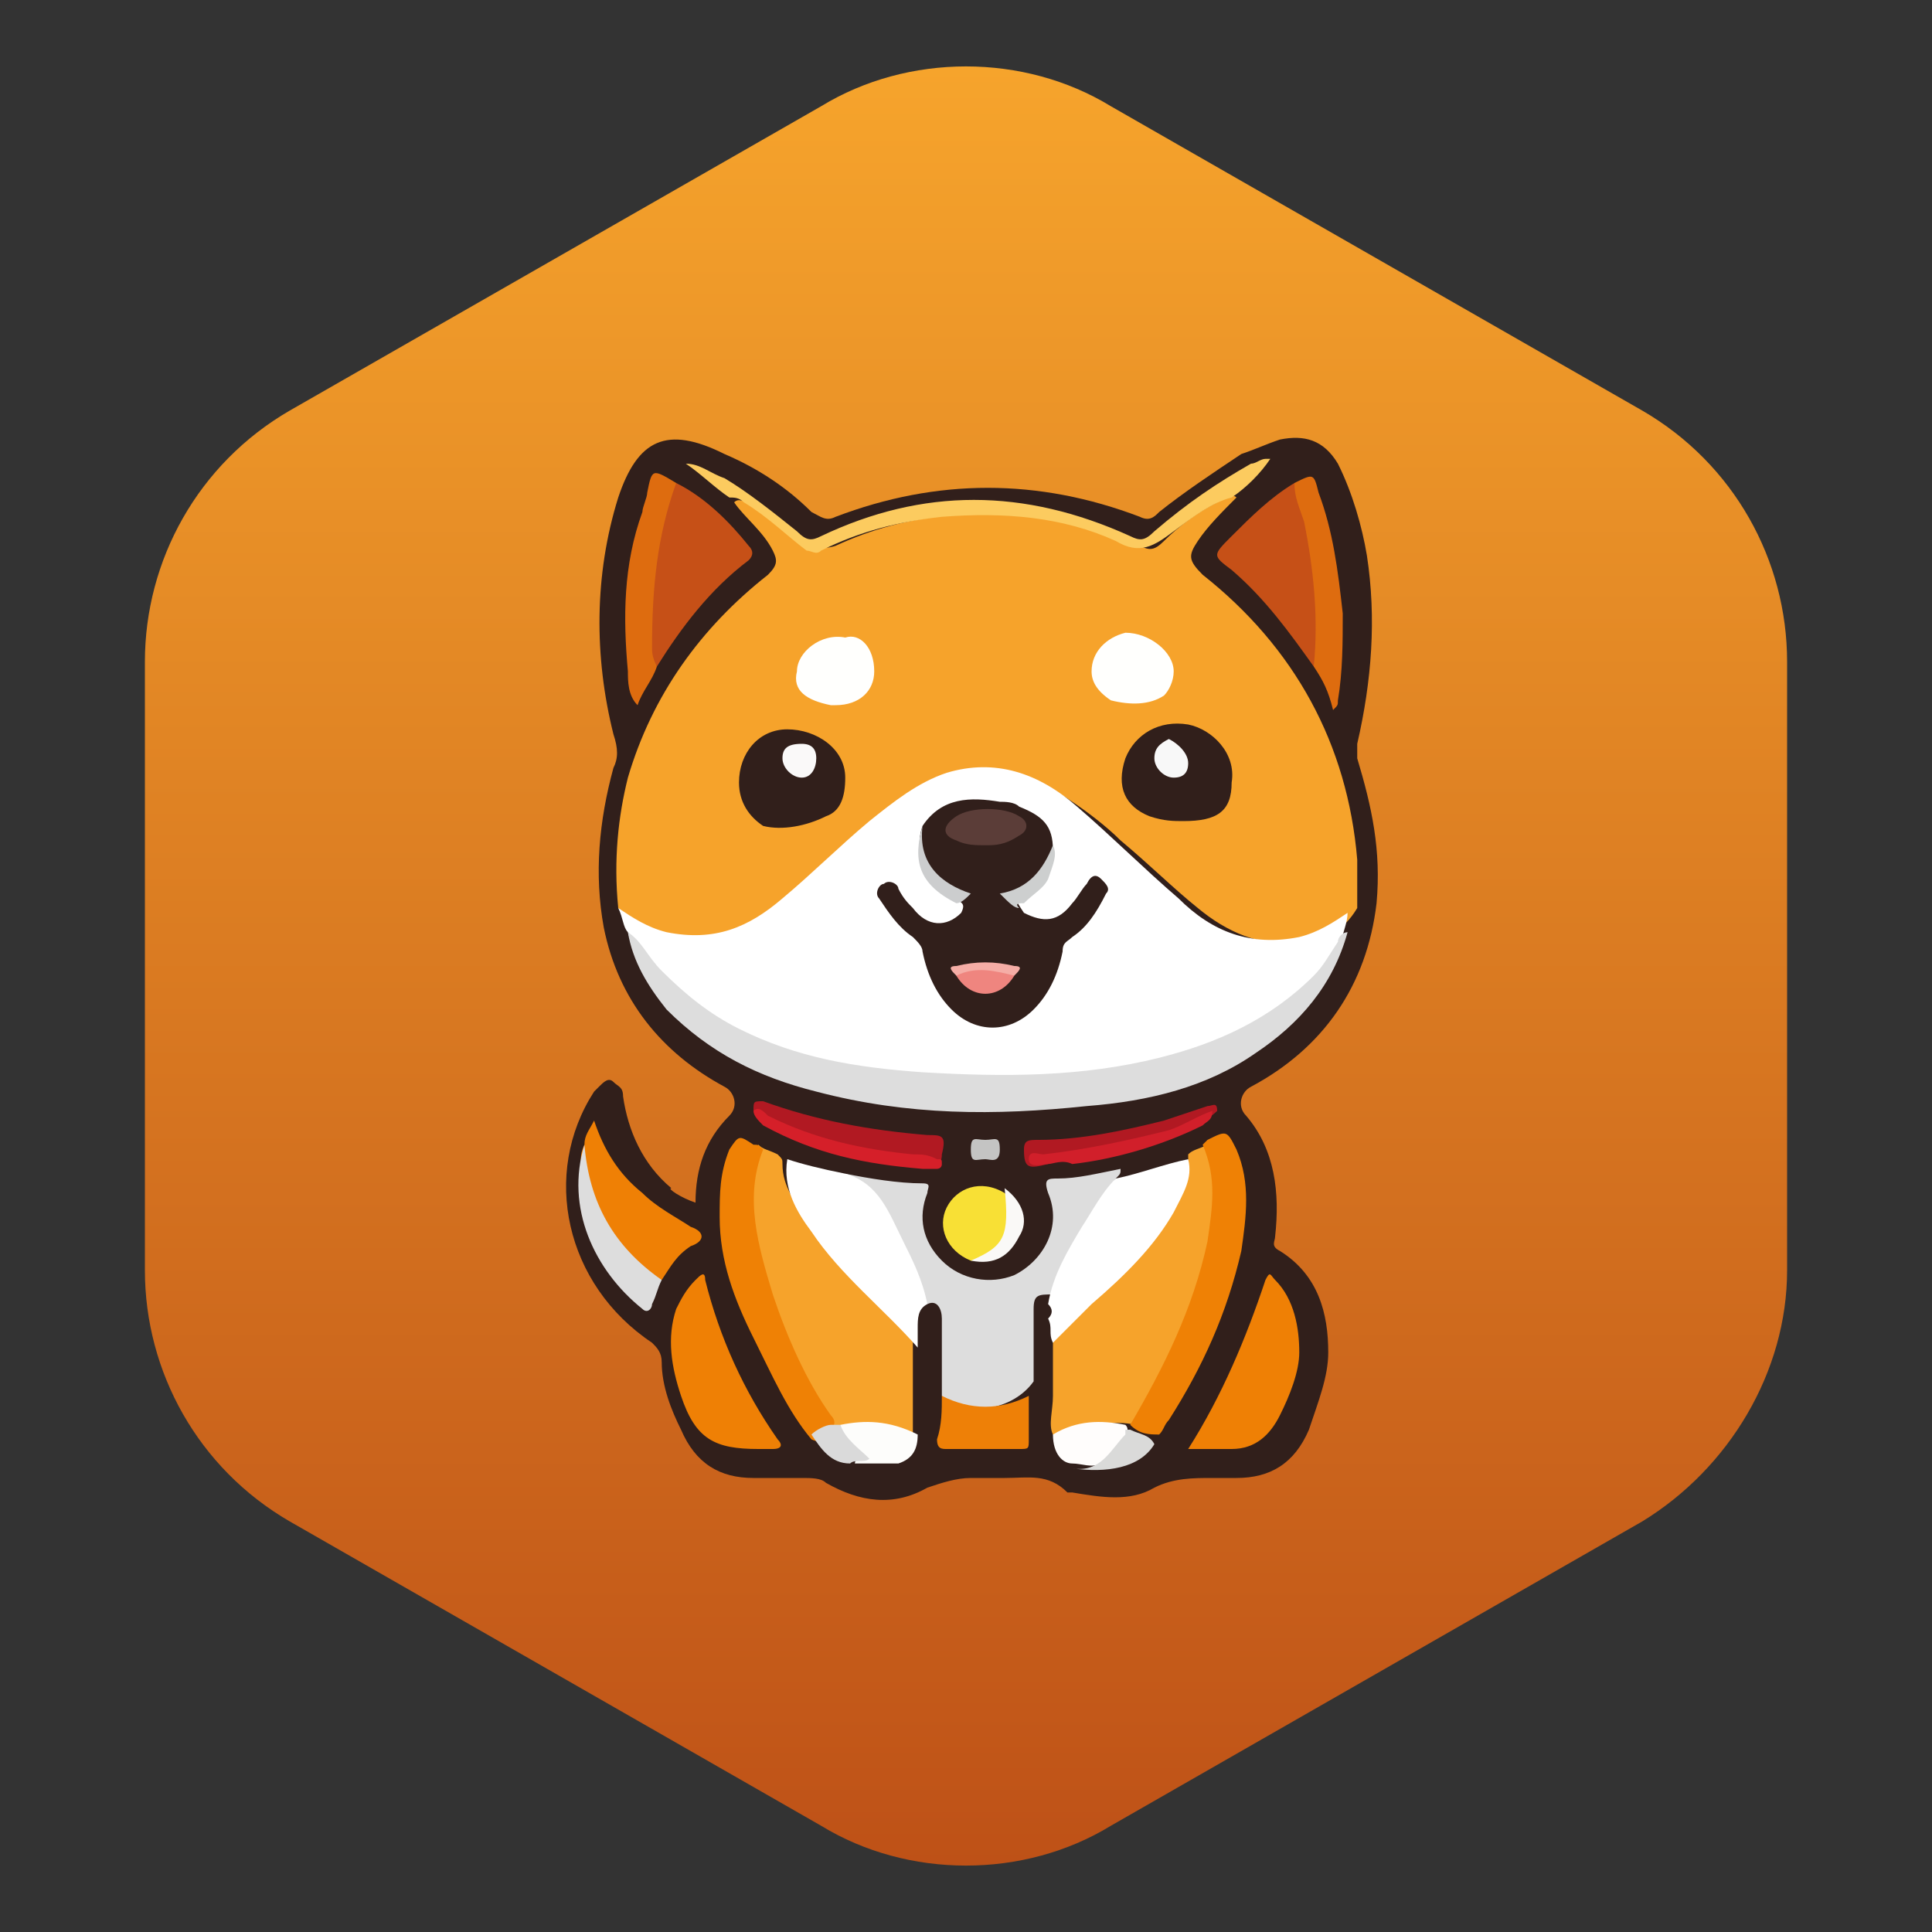 <?xml version="1.0" encoding="utf-8"?>
<!-- Generator: Adobe Illustrator 22.0.0, SVG Export Plug-In . SVG Version: 6.00 Build 0)  -->
<svg version="1.1" id="Layer_1" xmlns="http://www.w3.org/2000/svg" xmlns:xlink="http://www.w3.org/1999/xlink" x="0px" y="0px"
	 viewBox="0 0 40 40" style="enable-background:new 0 0 40 40;" xml:space="preserve">
<rect x="0" y="0" width="40" height="40" fill="#333333" stroke="none"/>
<style type="text/css">
	.st0{fill:url(#SVGID_1_);}
	.st1{fill:#311F1B;}
	.st2{fill:#F6A32B;}
	.st3{fill:#FFFFFF;}
	.st4{fill:#DDDDDD;}
	.st5{fill:#EF8105;}
	.st6{fill:#EF8005;}
	.st7{fill:#C65017;}
	.st8{fill:#FCCB5F;}
	.st9{fill:#DE6C0F;}
	.st10{fill:#EE8007;}
	.st11{fill:#F8E035;}
	.st12{fill:#B11922;}
	.st13{fill:#FDFDFB;}
	.st14{fill:#FFFDFC;}
	.st15{fill:#D11F2A;}
	.st16{fill:#D51F29;}
	.st17{fill:#DADAD9;}
	.st18{fill:#DADADA;}
	.st19{fill:#FAF9F7;}
	.st20{fill:#C4C4C3;}
	.st21{fill:#FFFFFD;}
	.st22{fill:#CCCDCE;}
	.st23{fill:#CDCFCF;}
	.st24{fill:#FAF9F9;}
	.st25{fill:#F8F8F8;}
	.st26{fill:#5B3D38;}
	.st27{fill:#EF857F;}
	.st28{fill:#F5ADA6;}
</style>
<title>babydoge</title>
<linearGradient id="SVGID_1_" gradientUnits="userSpaceOnUse" x1="654.667" y1="-2917.178" x2="617.375" y2="-2917.178" gradientTransform="matrix(0 1 -1 0 -2897.178 -616.042)">
	<stop  offset="0" style="stop-color:#BE5117"/>
	<stop  offset="1" style="stop-color:#F6A42C"/>
</linearGradient>
<path class="st0" d="M37,26.3V13.7c0-2.1-1.1-4.1-3-5.2L23,2.2c-1.8-1.1-4.2-1.1-6,0L6,8.5c-1.9,1.1-3,3.1-3,5.2v12.6
	c0,2.1,1.1,4.1,3,5.2l11,6.3c1.8,1.1,4.2,1.1,6,0l11-6.3C35.8,30.4,37,28.4,37,26.3z"/>
<g>
	<g>
		<path class="st1" d="M14.4,24.9c0-0.7,0.2-1.3,0.7-1.8c0.2-0.2,0.1-0.5-0.1-0.6c-1.3-0.7-2.2-1.8-2.5-3.3
			c-0.2-1.1-0.1-2.2,0.2-3.3c0.1-0.2,0.1-0.4,0-0.7c-0.4-1.6-0.4-3.3,0.1-4.9c0.4-1.2,1-1.5,2.2-0.9c0.7,0.3,1.3,0.7,1.8,1.2
			c0.2,0.1,0.3,0.2,0.5,0.1c2.1-0.8,4.2-0.8,6.3,0c0.2,0.1,0.3,0,0.4-0.1c0.5-0.4,1.1-0.8,1.7-1.2c0.3-0.1,0.5-0.2,0.8-0.3
			C27,9,27.4,9.1,27.7,9.6c0.3,0.6,0.5,1.3,0.6,1.9c0.2,1.3,0.1,2.6-0.2,3.9c0,0.1,0,0.2,0,0.3c0.3,1,0.5,1.9,0.4,3
			c-0.2,1.7-1.1,3-2.6,3.8c-0.2,0.1-0.3,0.4-0.1,0.6c0.6,0.7,0.7,1.6,0.6,2.5c0,0.1-0.1,0.2,0.1,0.3c0.8,0.5,1,1.3,1,2.1
			c0,0.5-0.2,1-0.4,1.6c-0.3,0.7-0.8,1-1.5,1c-0.2,0-0.4,0-0.5,0c-0.4,0-0.8,0-1.2,0.2c-0.5,0.3-1.1,0.2-1.7,0.1c0,0-0.1,0-0.1,0
			c-0.4-0.4-0.8-0.3-1.3-0.3c-0.2,0-0.5,0-0.7,0c-0.3,0-0.6,0.1-0.9,0.2c-0.7,0.4-1.4,0.3-2.1-0.1c-0.1-0.1-0.3-0.1-0.5-0.1
			c-0.3,0-0.7,0-1,0c-0.7,0-1.2-0.3-1.5-1c-0.2-0.4-0.4-0.9-0.4-1.4c0-0.2-0.1-0.3-0.2-0.4c-1.8-1.2-2.3-3.5-1.2-5.2
			c0,0,0.1-0.1,0.1-0.1c0.1-0.1,0.2-0.2,0.3-0.1s0.2,0.1,0.2,0.3c0.1,0.7,0.4,1.4,1,1.9C13.8,24.6,14.1,24.8,14.4,24.9z"/>
		<path class="st2" d="M12.8,18.8c-0.1-1,0-1.9,0.2-2.7c0.5-1.7,1.5-3.1,2.9-4.2c0.2-0.2,0.2-0.3,0.1-0.5c-0.2-0.4-0.6-0.7-0.8-1
			c0.1-0.1,0.2,0,0.3,0c0.4,0.2,0.7,0.5,1.1,0.8c0.2,0.1,0.4,0.2,0.7,0.1c1.5-0.7,3.1-0.8,4.7-0.5c0.5,0.1,1,0.3,1.6,0.5
			c0.2,0.1,0.3,0.1,0.5-0.1c0.3-0.3,0.7-0.6,1.1-0.8c0.1-0.1,0.3-0.2,0.4-0.1c-0.3,0.3-0.6,0.6-0.8,0.9c-0.2,0.3-0.2,0.4,0.1,0.7
			c1.9,1.5,3,3.5,3.2,5.9c0,0.3,0,0.7,0,1c-0.3,0.5-0.7,0.7-1.3,0.7c-0.7,0.1-1.4-0.2-2-0.7c-0.5-0.4-1-0.9-1.6-1.4
			c-0.3-0.3-0.7-0.6-1-0.8c-1-0.7-2.3-0.7-3.4,0c-0.5,0.4-1,0.8-1.4,1.2c-0.3,0.3-0.7,0.7-1,1c-0.7,0.5-1.3,0.8-2.1,0.7
			C13.6,19.4,13.2,19.3,12.8,18.8z"/>
		<path class="st3" d="M12.8,18.8c0.3,0.2,0.6,0.4,1,0.5c1,0.2,1.7-0.1,2.4-0.7c0.6-0.5,1.2-1.1,1.8-1.6c0.5-0.4,1-0.8,1.6-1
			c1-0.3,1.9,0,2.7,0.7c0.7,0.6,1.4,1.3,2.1,1.9c0.7,0.7,1.5,1,2.5,0.8c0.4-0.1,0.7-0.3,1-0.5c0,0.2-0.1,0.4-0.1,0.5
			c-0.2,0.3-0.4,0.7-0.6,0.9c-0.6,0.7-1.4,1.1-2.2,1.4c-1,0.3-2,0.5-3,0.6c-1.6,0.1-3.2,0.1-4.7-0.2c-1.3-0.3-2.5-0.7-3.5-1.7
			c-0.3-0.3-0.7-0.7-0.8-1.1C12.9,19.2,12.9,19,12.8,18.8z"/>
		<path class="st4" d="M13,19.3c0.3,0.2,0.4,0.5,0.7,0.8c0.5,0.5,1,0.9,1.6,1.2c1.2,0.6,2.4,0.8,3.8,0.9c1.7,0.1,3.3,0.1,4.9-0.3
			c1.2-0.3,2.3-0.8,3.2-1.7c0.2-0.2,0.3-0.4,0.5-0.7c0-0.1,0.1-0.2,0.2-0.2c-0.3,1.1-1,1.9-1.9,2.5c-1,0.7-2.2,1-3.5,1.1
			c-1.9,0.2-3.7,0.2-5.6-0.3c-1.2-0.3-2.2-0.8-3.1-1.7C13.4,20.4,13.1,19.9,13,19.3z"/>
		<path class="st2" d="M21.8,29.7c-0.1-0.2,0-0.5,0-0.8c0-0.6,0-1.1,0-1.7c0-0.1,0-0.1,0.1,0c0.1,0.1,0,0.2,0.1,0.3
			c0.7-0.7,1.4-1.2,1.9-2c0.3-0.4,0.7-0.9,0.7-1.5c0,0,0-0.1,0-0.1c0.1-0.1,0.2-0.1,0.4-0.2c0.2,0,0.2,0.2,0.2,0.3
			c0.1,0.5,0.1,0.9,0,1.4c-0.1,0.8-0.4,1.6-0.7,2.4c-0.2,0.5-0.4,1-0.7,1.4c-0.1,0.1-0.1,0.2-0.2,0.3c0,0-0.1,0-0.1,0
			c-0.4-0.1-0.9,0-1.3,0.2C21.9,29.8,21.9,29.8,21.8,29.7z"/>
		<path class="st2" d="M18.9,27.8c0,0.7,0,1.3,0,1.9c-0.1,0-0.1,0-0.2,0c-0.4-0.2-0.8-0.2-1.3-0.1c-0.1,0-0.2,0-0.3,0
			c0-0.2-0.1-0.3-0.2-0.5c-0.6-1-1-2.1-1.3-3.3c-0.1-0.5-0.2-1.1-0.1-1.7c0-0.1,0.1-0.3,0.2-0.4c0.1,0.1,0.2,0.1,0.4,0.2
			c0.1,0.1,0.1,0.1,0.1,0.2c0,0.5,0.3,0.8,0.5,1.2c0.5,0.7,1.2,1.3,1.9,2C18.8,27.5,18.9,27.6,18.9,27.8z"/>
		<path class="st4" d="M19.5,28.9c0-0.5,0-1,0-1.6c0-0.2-0.1-0.4-0.3-0.3c-0.1-0.1-0.1-0.2-0.2-0.3c-0.2-0.7-0.5-1.3-1-1.8
			c-0.1-0.2-0.2-0.3-0.4-0.4c-0.1,0-0.1,0-0.1-0.2c0.5,0.1,1.1,0.2,1.6,0.2c0.2,0,0.1,0.1,0.1,0.2c-0.2,0.5-0.1,1,0.3,1.4
			c0.4,0.4,1,0.5,1.5,0.3c0.6-0.3,1-1,0.7-1.7c-0.1-0.3,0-0.3,0.2-0.3c0.4,0,0.8-0.1,1.3-0.2c0,0.1,0,0.1-0.1,0.2
			c-0.5,0.7-1,1.4-1.2,2.2c0,0.1,0,0.1-0.1,0.2c-0.3,0-0.4,0-0.4,0.3c0,0.5,0,1,0,1.5C20.9,29.3,19.8,29.3,19.5,28.9z"/>
		<path class="st3" d="M17.5,24.3c0.7,0.2,0.9,0.8,1.2,1.4c0.2,0.4,0.4,0.8,0.5,1.3c-0.2,0.1-0.2,0.3-0.2,0.5c0,0.1,0,0.2,0,0.4
			c-0.7-0.8-1.6-1.5-2.2-2.4c-0.3-0.4-0.6-0.9-0.5-1.5C16.6,24.1,17,24.2,17.5,24.3z"/>
		<path class="st3" d="M21.7,27c0.1-0.6,0.4-1.1,0.7-1.6c0.2-0.3,0.4-0.7,0.7-1c0.5-0.1,1-0.3,1.5-0.4c0.1,0.4-0.1,0.7-0.3,1.1
			c-0.4,0.7-1,1.3-1.7,1.9c-0.3,0.3-0.5,0.5-0.8,0.8c-0.1-0.2,0-0.3-0.1-0.5C21.8,27.2,21.8,27.1,21.7,27z"/>
		<path class="st5" d="M23.4,29.5c0.7-1.2,1.3-2.4,1.6-3.8c0.1-0.7,0.2-1.3-0.1-2c0,0,0.1-0.1,0.1-0.1c0.4-0.2,0.4-0.2,0.6,0.2
			c0.3,0.7,0.2,1.4,0.1,2.1c-0.3,1.3-0.8,2.4-1.5,3.5c-0.1,0.1-0.1,0.2-0.2,0.3C23.8,29.7,23.6,29.7,23.4,29.5z"/>
		<path class="st5" d="M15.8,23.8c-0.4,1-0.1,2,0.2,3c0.3,0.9,0.7,1.8,1.2,2.5c0.1,0.1,0.1,0.2,0,0.3c-0.1,0.2-0.2,0.3-0.4,0.2
			c-0.5-0.6-0.8-1.3-1.2-2.1c-0.4-0.8-0.7-1.6-0.7-2.5c0-0.5,0-0.9,0.2-1.4c0.2-0.3,0.2-0.3,0.5-0.1C15.7,23.7,15.7,23.7,15.8,23.8z
			"/>
		<path class="st6" d="M24.6,30c0.7-1.1,1.2-2.3,1.6-3.5c0.1-0.2,0.1-0.1,0.2,0c0.4,0.4,0.5,1,0.5,1.5c0,0.4-0.2,0.9-0.4,1.3
			c-0.2,0.4-0.5,0.7-1,0.7C25.2,30,24.9,30,24.6,30z"/>
		<path class="st6" d="M15.7,30c-0.9,0-1.3-0.2-1.6-1.1c-0.2-0.6-0.3-1.2-0.1-1.8c0.1-0.2,0.2-0.4,0.4-0.6c0.1-0.1,0.2-0.2,0.2,0
			c0.3,1.2,0.8,2.3,1.5,3.3c0.1,0.1,0.1,0.2-0.1,0.2C15.9,30,15.8,30,15.7,30z"/>
		<path class="st7" d="M27.2,13.8c-0.5-0.7-1-1.4-1.7-2c-0.4-0.3-0.4-0.3,0-0.7c0.4-0.4,0.8-0.8,1.3-1.1c0.1,0.1,0.1,0.2,0.2,0.3
			c0.2,0.6,0.3,1.3,0.4,1.9c0,0.3,0.1,0.7,0,1C27.4,13.4,27.4,13.6,27.2,13.8z"/>
		<path class="st7" d="M14,10c0.6,0.3,1.1,0.8,1.5,1.3c0.1,0.1,0.1,0.2,0,0.3c-0.8,0.6-1.4,1.4-1.9,2.2c-0.1-0.1-0.2-0.2-0.2-0.3
			c0-1,0.1-2,0.3-3C13.8,10.3,13.8,10.1,14,10z"/>
		<path class="st8" d="M25.5,10.3c-0.4,0.1-0.8,0.4-1.2,0.7c-0.4,0.3-0.7,0.5-1.2,0.2c-1.1-0.5-2.3-0.6-3.6-0.5
			c-0.9,0.1-1.7,0.3-2.5,0.7c-0.1,0.1-0.2,0-0.3,0c-0.4-0.3-0.8-0.7-1.3-1c-0.1-0.1-0.2-0.1-0.3-0.1c-0.3-0.2-0.6-0.5-0.9-0.7
			c0.3,0,0.5,0.2,0.8,0.3c0.5,0.3,1,0.7,1.5,1.1c0.2,0.2,0.3,0.2,0.5,0.1c2.1-1,4.2-1,6.4,0c0.2,0.1,0.3,0.1,0.5-0.1
			c0.7-0.6,1.3-1,2-1.4c0.1,0,0.2-0.1,0.3-0.1c0,0,0,0,0.1,0C26.1,9.8,25.8,10.1,25.5,10.3z"/>
		<path class="st6" d="M12.1,23.7c0-0.2,0.1-0.3,0.2-0.5c0.2,0.6,0.5,1.1,1,1.5c0.3,0.3,0.7,0.5,1,0.7c0.3,0.1,0.3,0.3,0,0.4
			c-0.3,0.2-0.4,0.4-0.6,0.7c-0.1,0-0.2-0.1-0.3-0.1c-0.7-0.5-1.1-1.2-1.3-2C12,24.1,12,23.9,12.1,23.7z"/>
		<path class="st9" d="M14,10c-0.4,1.1-0.5,2.2-0.5,3.4c0,0.1,0,0.2,0.1,0.4c-0.1,0.3-0.3,0.5-0.4,0.8C13,14.4,13,14.1,13,13.9
			c-0.1-1.1-0.1-2.2,0.3-3.3c0-0.1,0.1-0.3,0.1-0.4C13.5,9.7,13.5,9.7,14,10z"/>
		<path class="st9" d="M27.2,13.8c0.1-1,0-2-0.2-3c-0.1-0.3-0.2-0.5-0.2-0.8l0,0c0.4-0.2,0.4-0.2,0.5,0.2c0.3,0.8,0.4,1.6,0.5,2.5
			c0,0.6,0,1.2-0.1,1.8c0,0.1,0,0.1-0.1,0.2C27.5,14.3,27.4,14.1,27.2,13.8z"/>
		<path class="st10" d="M19.5,28.9c0.6,0.3,1.2,0.3,1.8,0c0,0.3,0,0.6,0,0.9c0,0.2,0,0.2-0.2,0.2c-0.5,0-1,0-1.5,0
			c-0.1,0-0.2,0-0.2-0.2C19.5,29.5,19.5,29.2,19.5,28.9z"/>
		<path class="st4" d="M12.1,23.7c0.1,1.2,0.6,2.1,1.6,2.8c-0.1,0.2-0.1,0.3-0.2,0.5c0,0.1-0.1,0.2-0.2,0.1
			C12.3,26.3,11.7,25,12.1,23.7z"/>
		<path class="st11" d="M20.1,26.1c-0.5-0.2-0.7-0.7-0.5-1.1c0.2-0.4,0.7-0.6,1.2-0.3C21.2,25.1,20.9,26.1,20.1,26.1z"/>
		<path class="st12" d="M15.6,23c0-0.2,0-0.2,0.2-0.2c1.1,0.4,2.2,0.6,3.4,0.7c0.3,0,0.4,0,0.3,0.4c0,0.3-0.2,0.1-0.4,0.2
			c0,0-0.1,0-0.1,0c0-0.1,0.1-0.1,0.1-0.1C18,23.9,16.7,23.6,15.6,23z"/>
		<path class="st12" d="M21.7,24.1c-0.4,0.1-0.5,0.1-0.5-0.3c0-0.2,0.1-0.2,0.3-0.2c0.9,0,1.8-0.2,2.6-0.4c0.3-0.1,0.6-0.2,0.9-0.3
			c0.1,0,0.2-0.1,0.2,0.1c-0.2,0.2-0.5,0.3-0.7,0.4c-0.9,0.3-1.8,0.5-2.7,0.6C21.7,24,21.6,23.9,21.7,24.1
			C21.6,24,21.7,24.1,21.7,24.1z"/>
		<path class="st13" d="M17.4,29.5c0.5-0.1,1-0.1,1.6,0.2c0,0.3-0.1,0.5-0.4,0.6c-0.3,0-0.6,0-0.9,0l0,0c0-0.1,0.1-0.1,0.2-0.1
			c-0.1-0.1-0.3-0.2-0.4-0.4C17.4,29.7,17.3,29.6,17.4,29.5z"/>
		<path class="st14" d="M21.8,29.7c0.5-0.3,1-0.3,1.5-0.2c0.1,0.1,0,0.2,0,0.3c-0.1,0.2-0.3,0.4-0.5,0.5c-0.2,0.1-0.4,0-0.6,0
			C22,30.3,21.8,30.1,21.8,29.7z"/>
		<path class="st15" d="M21.7,24.1c-0.1,0-0.4,0.1-0.4-0.1c0-0.2,0.2-0.1,0.3-0.1c0.9-0.1,1.8-0.3,2.6-0.5c0.3-0.1,0.6-0.3,0.9-0.4
			c0,0.2-0.1,0.2-0.2,0.3c-0.8,0.4-1.8,0.7-2.7,0.8C22,24,21.8,24.1,21.7,24.1z"/>
		<path class="st16" d="M15.6,23c0.1-0.1,0.2,0,0.3,0.1c1,0.5,2,0.7,3,0.8c0.2,0,0.3,0,0.5,0.1c0.1,0,0.1,0,0.1,0.1
			c0,0.1-0.1,0.1-0.1,0.1c-0.1,0-0.2,0-0.3,0c-1.2-0.1-2.2-0.3-3.3-0.9C15.7,23.2,15.6,23.1,15.6,23z"/>
		<path class="st17" d="M22.2,30.4c0.6,0.1,0.8-0.4,1.1-0.7c0,0,0-0.1,0-0.1c0,0,0.1,0,0.1,0c0.2,0.1,0.4,0.1,0.5,0.3
			C23.6,30.4,22.9,30.5,22.2,30.4z"/>
		<path class="st18" d="M17.4,29.5c0.1,0.3,0.4,0.5,0.6,0.7c-0.1,0.1-0.3,0-0.4,0.1c-0.4,0-0.6-0.3-0.8-0.6c0.1-0.1,0.3-0.2,0.4-0.2
			C17.2,29.5,17.3,29.5,17.4,29.5z"/>
		<path class="st19" d="M20.1,26.1c0.7-0.3,0.8-0.5,0.7-1.5c0.4,0.3,0.5,0.7,0.3,1C20.9,26,20.6,26.2,20.1,26.1z"/>
		<path class="st20" d="M20.4,24c-0.2,0-0.3,0.1-0.3-0.2c0-0.3,0.1-0.2,0.3-0.2s0.3-0.1,0.3,0.2C20.7,24.1,20.5,24,20.4,24z"/>
		<path class="st18" d="M17.6,30.4c0.3,0,0.6,0,0.9,0C18.2,30.4,17.9,30.4,17.6,30.4z"/>
		<path class="st1" d="M15.3,16.2c0-0.6,0.4-1.1,1-1.1c0.6,0,1.2,0.4,1.2,1c0,0.4-0.1,0.7-0.4,0.8c-0.4,0.2-0.9,0.3-1.3,0.2
			C15.5,16.9,15.3,16.6,15.3,16.2z"/>
		<path class="st1" d="M24.5,17c-0.2,0-0.4,0-0.7-0.1c-0.5-0.2-0.7-0.6-0.5-1.2c0.2-0.5,0.7-0.8,1.3-0.7c0.5,0.1,1,0.6,0.9,1.2
			C25.5,16.8,25.2,17,24.5,17z"/>
		<path class="st21" d="M18.1,13.9c0,0.4-0.3,0.7-0.8,0.7c0,0-0.1,0-0.1,0c-0.5-0.1-0.8-0.3-0.7-0.7c0-0.4,0.5-0.8,1-0.7
			C17.8,13.1,18.1,13.4,18.1,13.9z"/>
		<path class="st21" d="M22.6,13.9c0-0.4,0.3-0.7,0.7-0.8c0.5,0,1,0.4,1,0.8c0,0.2-0.1,0.4-0.2,0.5c-0.3,0.2-0.7,0.2-1.1,0.1
			C22.7,14.3,22.6,14.1,22.6,13.9z"/>
		<path class="st1" d="M19.1,17.1c0.4-0.6,1-0.6,1.6-0.5c0.1,0,0.3,0,0.4,0.1c0.5,0.2,0.7,0.4,0.7,0.9c0,0.4-0.3,0.7-0.6,0.9
			c-0.2,0.1-0.2,0.1,0,0.4c0.4,0.2,0.7,0.2,1-0.2c0.1-0.1,0.2-0.3,0.3-0.4c0.1-0.2,0.2-0.2,0.3-0.1c0.1,0.1,0.2,0.2,0.1,0.3
			c-0.2,0.4-0.4,0.7-0.7,0.9c-0.1,0.1-0.2,0.1-0.2,0.3c-0.1,0.5-0.3,0.9-0.6,1.2c-0.5,0.5-1.2,0.5-1.7,0c-0.3-0.3-0.5-0.7-0.6-1.2
			c0-0.1-0.1-0.2-0.2-0.3c-0.3-0.2-0.5-0.5-0.7-0.8c-0.1-0.1,0-0.3,0.1-0.3c0.1-0.1,0.3,0,0.3,0.1c0.1,0.2,0.2,0.3,0.3,0.4
			c0.3,0.4,0.7,0.4,1,0.1c0.1-0.2,0-0.2-0.1-0.3C19.2,18.1,18.9,17.7,19.1,17.1z"/>
		<path class="st22" d="M19.1,17.1c-0.1,0.8,0.4,1.2,1,1.4c-0.1,0.1-0.2,0.2-0.3,0.2C19,18.3,18.9,17.8,19.1,17.1z"/>
		<path class="st23" d="M21.1,18.8c-0.1,0-0.2-0.1-0.4-0.3c0.6-0.1,0.9-0.5,1.1-1c0.1,0.2,0,0.4-0.1,0.7c-0.1,0.2-0.3,0.3-0.5,0.5
			C21.1,18.7,21,18.7,21.1,18.8z"/>
		<path class="st24" d="M16.6,15.4c0.2,0,0.3,0.1,0.3,0.3c0,0.2-0.1,0.4-0.3,0.4c-0.2,0-0.4-0.2-0.4-0.4S16.3,15.4,16.6,15.4z"/>
		<path class="st25" d="M24.6,15.8c0,0.2-0.1,0.3-0.3,0.3c-0.2,0-0.4-0.2-0.4-0.4s0.1-0.3,0.3-0.4C24.4,15.4,24.6,15.6,24.6,15.8z"
			/>
		<path class="st26" d="M20.4,17.5c-0.2,0-0.4,0-0.6-0.1c-0.3-0.1-0.3-0.3,0-0.5c0.3-0.2,1-0.2,1.3,0c0.2,0.1,0.2,0.3,0,0.4
			C20.8,17.5,20.6,17.5,20.4,17.5z"/>
		<path class="st27" d="M21,20.2c-0.3,0.5-0.9,0.5-1.2,0c0-0.1,0.1-0.1,0.2-0.2C20.3,19.9,20.8,20,21,20.2z"/>
		<path class="st28" d="M21,20.2c-0.4-0.1-0.8-0.2-1.2,0c-0.1-0.1-0.2-0.2,0-0.2c0.4-0.1,0.8-0.1,1.2,0C21.2,20,21.1,20.1,21,20.2z"
			/>
	</g>
</g>
</svg>
